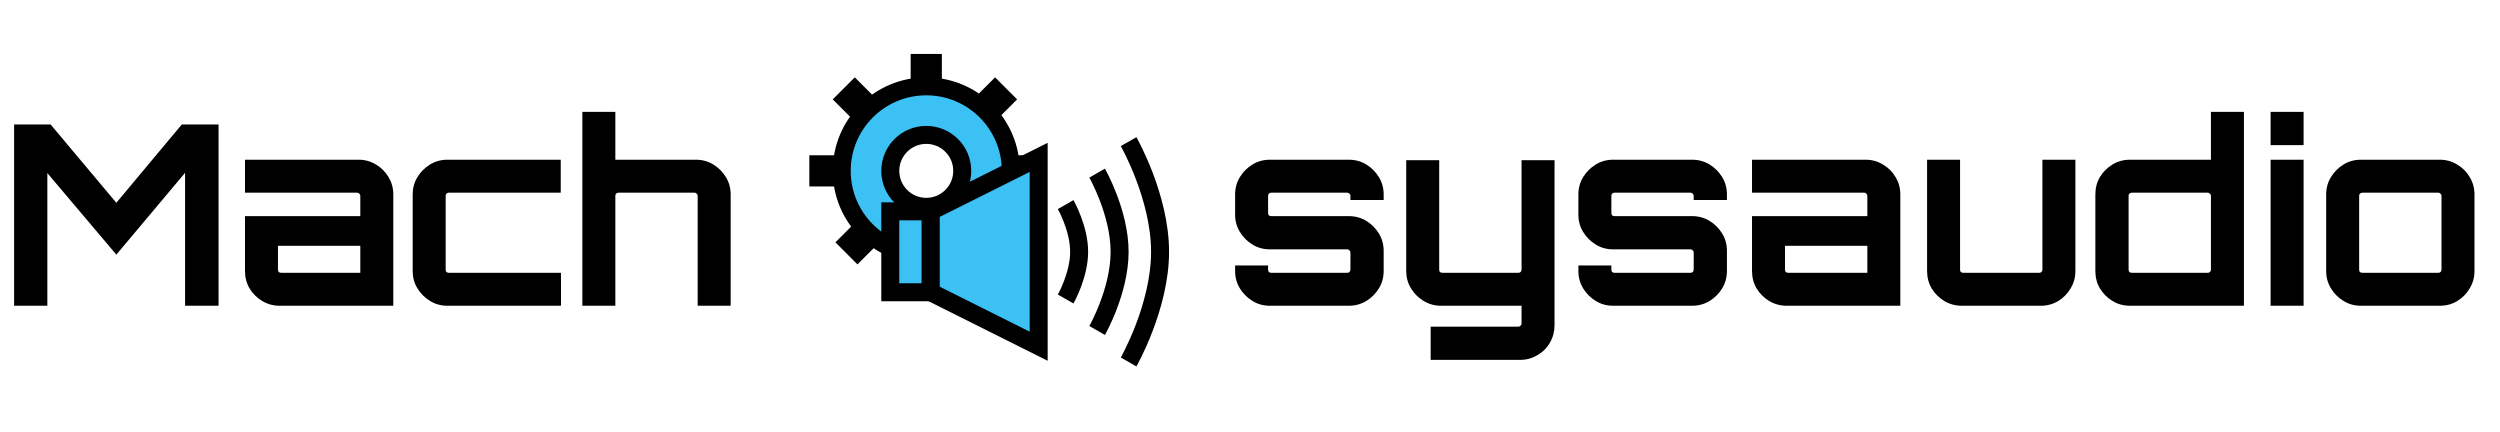 <svg width="139" height="24" viewBox="0 0 139 24" fill="none" xmlns="http://www.w3.org/2000/svg">
<path d="M0.784 17V6.92H2.814L6.468 11.274L10.108 6.92H12.152V17H10.29V9.608L6.468 14.158L2.632 9.622V17H0.784ZM15.553 17C15.198 17 14.871 16.911 14.573 16.734C14.283 16.557 14.05 16.323 13.873 16.034C13.705 15.745 13.621 15.423 13.621 15.068V12.016H20.033V10.882C20.033 10.835 20.014 10.798 19.977 10.77C19.949 10.733 19.911 10.714 19.865 10.714H13.621V8.88H19.935C20.289 8.88 20.611 8.969 20.901 9.146C21.199 9.323 21.433 9.557 21.601 9.846C21.778 10.135 21.867 10.457 21.867 10.812V17H15.553ZM15.623 15.166H20.033V13.668H15.455V14.998C15.455 15.045 15.469 15.087 15.497 15.124C15.534 15.152 15.576 15.166 15.623 15.166ZM24.877 17C24.522 17 24.2 16.911 23.91 16.734C23.621 16.557 23.388 16.323 23.21 16.034C23.033 15.745 22.945 15.423 22.945 15.068V10.812C22.945 10.457 23.033 10.135 23.21 9.846C23.388 9.557 23.621 9.323 23.91 9.146C24.2 8.969 24.522 8.88 24.877 8.88H31.177V10.714H24.947C24.9 10.714 24.858 10.733 24.82 10.77C24.793 10.798 24.779 10.835 24.779 10.882V14.998C24.779 15.045 24.793 15.087 24.82 15.124C24.858 15.152 24.9 15.166 24.947 15.166H31.191V17H24.877ZM32.379 17V6.22H34.213V8.88H38.693C39.048 8.88 39.37 8.969 39.659 9.146C39.948 9.323 40.182 9.557 40.359 9.846C40.536 10.135 40.625 10.457 40.625 10.812V17H38.791V10.882C38.791 10.835 38.772 10.798 38.735 10.77C38.707 10.733 38.67 10.714 38.623 10.714H34.381C34.334 10.714 34.292 10.733 34.255 10.77C34.227 10.798 34.213 10.835 34.213 10.882V17H32.379Z" fill="black"/>
<path d="M70.604 17C70.249 17 69.927 16.911 69.638 16.734C69.349 16.557 69.115 16.323 68.938 16.034C68.761 15.745 68.672 15.423 68.672 15.068V14.76H70.506V14.998C70.506 15.045 70.52 15.087 70.548 15.124C70.585 15.152 70.627 15.166 70.674 15.166H74.916C74.963 15.166 75 15.152 75.028 15.124C75.065 15.087 75.084 15.045 75.084 14.998V14.032C75.084 13.985 75.065 13.948 75.028 13.92C75 13.883 74.963 13.864 74.916 13.864H70.604C70.249 13.864 69.927 13.775 69.638 13.598C69.349 13.421 69.115 13.187 68.938 12.898C68.761 12.609 68.672 12.287 68.672 11.932V10.812C68.672 10.457 68.761 10.135 68.938 9.846C69.115 9.557 69.349 9.323 69.638 9.146C69.927 8.969 70.249 8.88 70.604 8.88H74.986C75.35 8.88 75.677 8.969 75.966 9.146C76.255 9.323 76.489 9.557 76.666 9.846C76.843 10.135 76.932 10.457 76.932 10.812V11.12H75.084V10.882C75.084 10.835 75.065 10.798 75.028 10.77C75 10.733 74.963 10.714 74.916 10.714H70.674C70.627 10.714 70.585 10.733 70.548 10.77C70.52 10.798 70.506 10.835 70.506 10.882V11.848C70.506 11.895 70.52 11.937 70.548 11.974C70.585 12.002 70.627 12.016 70.674 12.016H74.986C75.35 12.016 75.677 12.105 75.966 12.282C76.255 12.459 76.489 12.693 76.666 12.982C76.843 13.271 76.932 13.593 76.932 13.948V15.068C76.932 15.423 76.843 15.745 76.666 16.034C76.489 16.323 76.255 16.557 75.966 16.734C75.677 16.911 75.35 17 74.986 17H70.604ZM79.544 20.01V18.162H84.43C84.476 18.162 84.514 18.143 84.542 18.106C84.579 18.078 84.598 18.041 84.598 17.994V17H80.118C79.772 17 79.45 16.911 79.152 16.734C78.862 16.557 78.629 16.323 78.452 16.034C78.274 15.745 78.186 15.423 78.186 15.068V8.908H80.02V14.998C80.02 15.045 80.034 15.087 80.062 15.124C80.099 15.152 80.141 15.166 80.188 15.166H84.43C84.476 15.166 84.514 15.152 84.542 15.124C84.579 15.087 84.598 15.045 84.598 14.998V8.908H86.432V18.078C86.432 18.433 86.348 18.755 86.18 19.044C86.012 19.343 85.778 19.576 85.48 19.744C85.19 19.921 84.868 20.01 84.514 20.01H79.544ZM89.69 17C89.335 17 89.013 16.911 88.724 16.734C88.435 16.557 88.201 16.323 88.024 16.034C87.847 15.745 87.758 15.423 87.758 15.068V14.76H89.592V14.998C89.592 15.045 89.606 15.087 89.634 15.124C89.671 15.152 89.713 15.166 89.76 15.166H94.002C94.049 15.166 94.086 15.152 94.114 15.124C94.151 15.087 94.17 15.045 94.17 14.998V14.032C94.17 13.985 94.151 13.948 94.114 13.92C94.086 13.883 94.049 13.864 94.002 13.864H89.69C89.335 13.864 89.013 13.775 88.724 13.598C88.435 13.421 88.201 13.187 88.024 12.898C87.847 12.609 87.758 12.287 87.758 11.932V10.812C87.758 10.457 87.847 10.135 88.024 9.846C88.201 9.557 88.435 9.323 88.724 9.146C89.013 8.969 89.335 8.88 89.69 8.88H94.072C94.436 8.88 94.763 8.969 95.052 9.146C95.341 9.323 95.575 9.557 95.752 9.846C95.929 10.135 96.018 10.457 96.018 10.812V11.12H94.17V10.882C94.17 10.835 94.151 10.798 94.114 10.77C94.086 10.733 94.049 10.714 94.002 10.714H89.76C89.713 10.714 89.671 10.733 89.634 10.77C89.606 10.798 89.592 10.835 89.592 10.882V11.848C89.592 11.895 89.606 11.937 89.634 11.974C89.671 12.002 89.713 12.016 89.76 12.016H94.072C94.436 12.016 94.763 12.105 95.052 12.282C95.341 12.459 95.575 12.693 95.752 12.982C95.929 13.271 96.018 13.593 96.018 13.948V15.068C96.018 15.423 95.929 15.745 95.752 16.034C95.575 16.323 95.341 16.557 95.052 16.734C94.763 16.911 94.436 17 94.072 17H89.69ZM99.344 17C98.989 17 98.662 16.911 98.364 16.734C98.074 16.557 97.841 16.323 97.664 16.034C97.496 15.745 97.412 15.423 97.412 15.068V12.016H103.824V10.882C103.824 10.835 103.805 10.798 103.768 10.77C103.74 10.733 103.702 10.714 103.656 10.714H97.412V8.88H103.726C104.08 8.88 104.402 8.969 104.692 9.146C104.99 9.323 105.224 9.557 105.392 9.846C105.569 10.135 105.658 10.457 105.658 10.812V17H99.344ZM99.414 15.166H103.824V13.668H99.246V14.998C99.246 15.045 99.26 15.087 99.288 15.124C99.325 15.152 99.367 15.166 99.414 15.166ZM109.078 17C108.724 17 108.397 16.911 108.098 16.734C107.809 16.557 107.576 16.323 107.398 16.034C107.23 15.745 107.146 15.423 107.146 15.068V8.88H108.98V14.998C108.98 15.045 108.994 15.087 109.022 15.124C109.06 15.152 109.102 15.166 109.148 15.166H113.39C113.437 15.166 113.474 15.152 113.502 15.124C113.54 15.087 113.558 15.045 113.558 14.998V8.88H115.392V15.068C115.392 15.423 115.304 15.745 115.126 16.034C114.958 16.323 114.73 16.557 114.44 16.734C114.151 16.911 113.824 17 113.46 17H109.078ZM118.434 17C118.07 17 117.743 16.911 117.454 16.734C117.164 16.557 116.931 16.323 116.754 16.034C116.586 15.745 116.502 15.423 116.502 15.068V10.812C116.502 10.457 116.586 10.135 116.754 9.846C116.931 9.557 117.164 9.323 117.454 9.146C117.743 8.969 118.07 8.88 118.434 8.88H122.928V6.22H124.762V17H118.434ZM118.518 15.166H122.76C122.806 15.166 122.844 15.152 122.872 15.124C122.909 15.087 122.928 15.045 122.928 14.998V10.882C122.928 10.835 122.909 10.798 122.872 10.77C122.844 10.733 122.806 10.714 122.76 10.714H118.518C118.471 10.714 118.429 10.733 118.392 10.77C118.364 10.798 118.35 10.835 118.35 10.882V14.998C118.35 15.045 118.364 15.087 118.392 15.124C118.429 15.152 118.471 15.166 118.518 15.166ZM126.246 17V8.88H128.08V17H126.246ZM126.246 8.068V6.22H128.08V8.068H126.246ZM131.267 17C130.912 17 130.59 16.911 130.301 16.734C130.012 16.557 129.778 16.323 129.601 16.034C129.424 15.745 129.335 15.423 129.335 15.068V10.812C129.335 10.457 129.424 10.135 129.601 9.846C129.778 9.557 130.012 9.323 130.301 9.146C130.59 8.969 130.912 8.88 131.267 8.88H135.649C136.004 8.88 136.326 8.969 136.615 9.146C136.914 9.323 137.147 9.557 137.315 9.846C137.492 10.135 137.581 10.457 137.581 10.812V15.068C137.581 15.423 137.492 15.745 137.315 16.034C137.147 16.323 136.918 16.557 136.629 16.734C136.34 16.911 136.013 17 135.649 17H131.267ZM131.337 15.166H135.579C135.626 15.166 135.663 15.152 135.691 15.124C135.728 15.087 135.747 15.045 135.747 14.998V10.882C135.747 10.835 135.728 10.798 135.691 10.77C135.663 10.733 135.626 10.714 135.579 10.714H131.337C131.29 10.714 131.248 10.733 131.211 10.77C131.183 10.798 131.169 10.835 131.169 10.882V14.998C131.169 15.045 131.183 15.087 131.211 15.124C131.248 15.152 131.29 15.166 131.337 15.166Z" fill="black"/>
<path d="M50.633 3V5.167H52.367V3H50.633Z" fill="black"/>
<path d="M52.367 16V13.833H50.633V16H52.367Z" fill="black"/>
<path d="M55.326 4.3L54.1 5.526L55.326 6.751L56.551 5.526L55.326 4.3Z" fill="black"/>
<path d="M47.674 14.7L48.9 13.474L47.674 12.249L46.449 13.474L47.674 14.7Z" fill="black"/>
<path d="M56.551 13.326L55.326 12.1L54.1 13.326L55.326 14.551L56.551 13.326Z" fill="black"/>
<path d="M46.3 5.526L47.526 6.751L48.751 5.526L47.526 4.3L46.3 5.526Z" fill="black"/>
<path d="M58 8.633H55.833V10.367H58V8.633Z" fill="black"/>
<path d="M45 10.367H46.733L46.733 8.633L45 8.633L45 10.367Z" fill="black"/>
<path d="M56.2 9.5C56.2 12.096 54.096 14.2 51.5 14.2C48.904 14.2 46.8 12.096 46.8 9.5C46.8 6.904 48.904 4.8 51.5 4.8C54.096 4.8 56.2 6.904 56.2 9.5ZM51.5 11.5C52.605 11.5 53.5 10.605 53.5 9.5C53.5 8.395 52.605 7.5 51.5 7.5C50.395 7.5 49.5 8.395 49.5 9.5C49.5 10.605 50.395 11.5 51.5 11.5Z" fill="#3CC1F5" stroke="black"/>
<path d="M49.5 16.25V11.75H51.75V16.25H49.5Z" fill="#3CC1F5" stroke="black"/>
<path d="M57.75 8.75L51.75 11.75V16.25L57.75 19.25V8.75Z" fill="#3CC1F5" stroke="black"/>
<path d="M59.25 16.625C59.25 16.625 60 15.312 60 14C60 12.688 59.25 11.375 59.25 11.375" stroke="black"/>
<path d="M61 18.375C61 18.375 62.25 16.188 62.25 14C62.25 11.812 61 9.625 61 9.625" stroke="black"/>
<path d="M62.75 20.125C62.75 20.125 64.5 17.062 64.5 14C64.5 10.938 62.75 7.875 62.75 7.875" stroke="black"/>
</svg>
